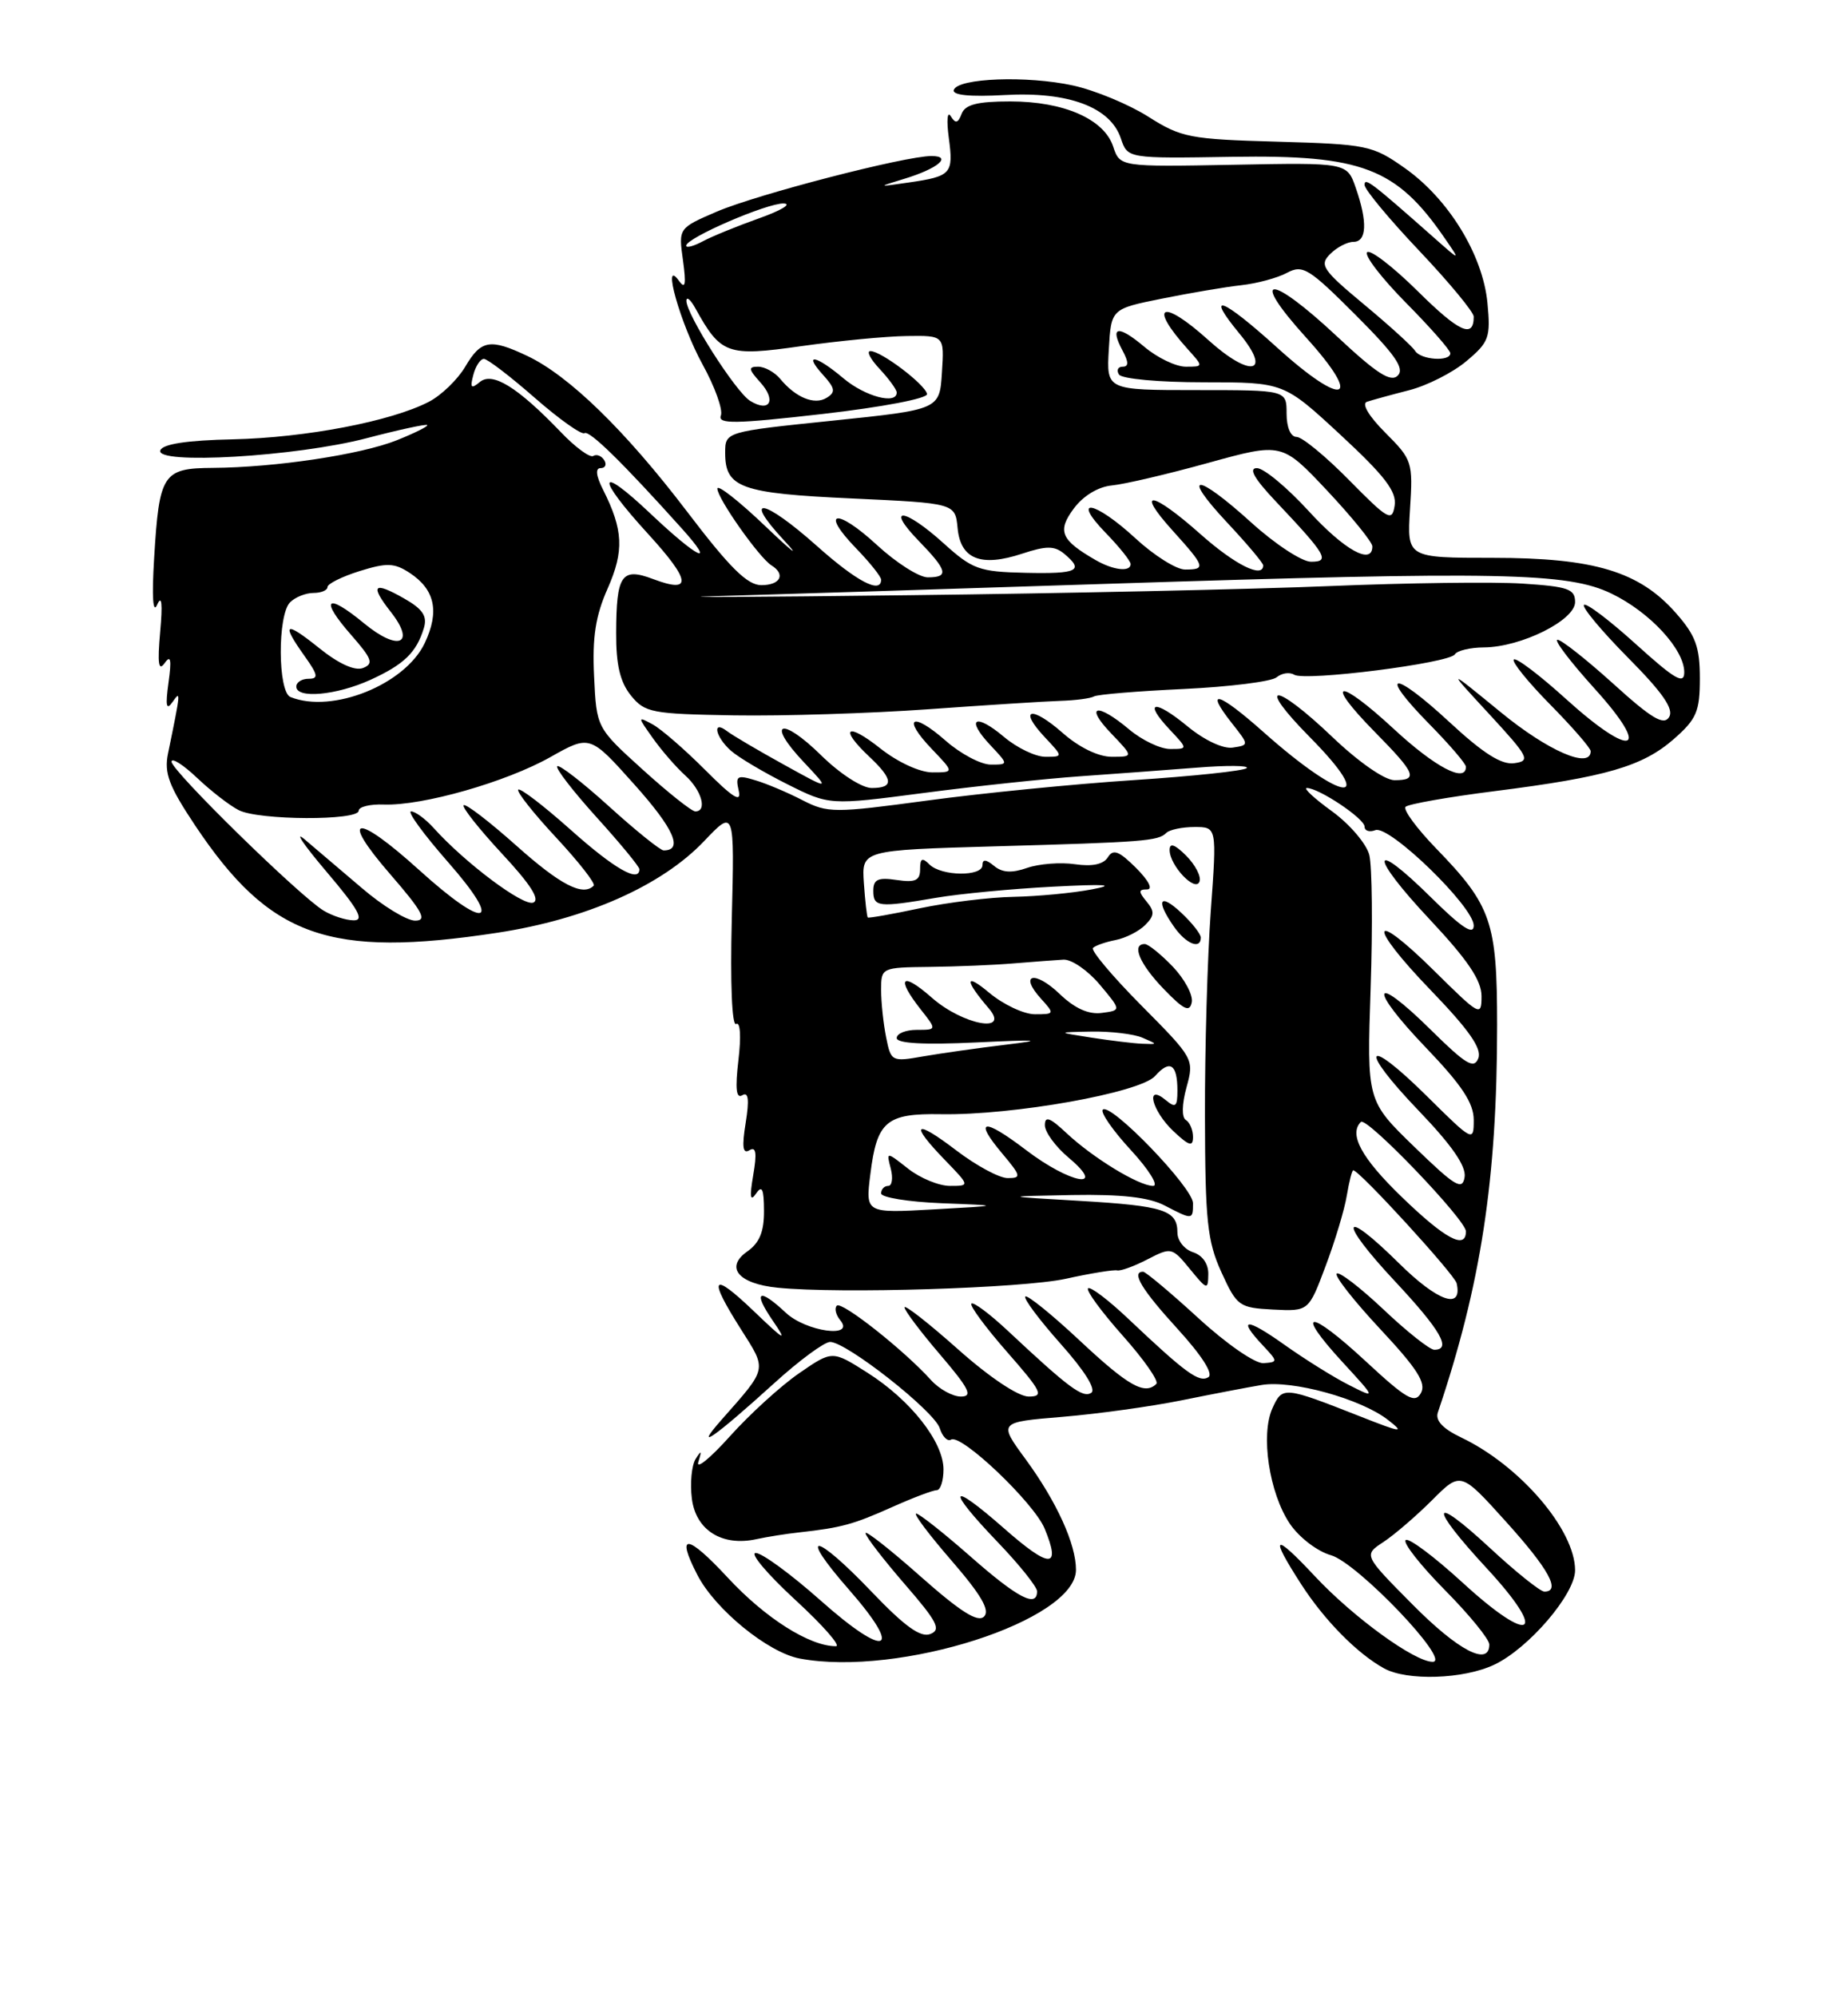 <?xml version="1.0" encoding="UTF-8" standalone="no"?>
<!DOCTYPE svg PUBLIC "-//W3C//DTD SVG 1.1//EN" "http://www.w3.org/Graphics/SVG/1.1/DTD/svg11.dtd" >
<svg xmlns="http://www.w3.org/2000/svg" xmlns:xlink="http://www.w3.org/1999/xlink" version="1.1" viewBox="0 0 237 256">
 <g >
 <path fill="currentColor"
d=" M 191.63 213.37 C 196.05 211.28 202.00 204.33 202.00 201.27 C 202.00 196.08 194.93 187.84 187.40 184.25 C 185.03 183.12 184.05 182.07 184.40 181.04 C 189.93 164.67 192.00 151.16 192.00 131.41 C 192.00 118.17 191.28 116.07 184.20 108.77 C 181.68 106.17 179.91 103.76 180.26 103.41 C 180.61 103.06 185.76 102.15 191.70 101.40 C 205.99 99.59 210.66 98.23 214.67 94.72 C 217.59 92.16 218.00 91.19 218.00 86.93 C 218.00 82.94 217.46 81.45 214.95 78.60 C 210.26 73.25 204.46 71.50 191.47 71.50 C 180.44 71.50 180.44 71.50 180.83 65.27 C 181.22 59.23 181.12 58.92 177.67 55.47 C 175.55 53.35 174.59 51.74 175.30 51.50 C 175.96 51.28 178.39 50.61 180.70 50.02 C 183.02 49.43 186.33 47.75 188.06 46.29 C 190.97 43.85 191.18 43.26 190.76 38.82 C 190.16 32.65 185.77 25.49 180.14 21.53 C 176.02 18.63 175.33 18.49 163.82 18.16 C 152.59 17.85 151.50 17.64 147.27 14.96 C 144.78 13.38 140.44 11.58 137.62 10.96 C 131.75 9.67 122.82 10.00 122.32 11.53 C 122.10 12.20 124.41 12.43 128.86 12.18 C 137.03 11.72 142.41 13.73 143.75 17.75 C 144.61 20.32 144.61 20.32 158.05 20.10 C 174.66 19.84 179.08 21.52 185.26 30.50 C 187.33 33.50 187.33 33.50 183.92 30.48 C 175.85 23.35 175.00 22.70 175.00 23.70 C 175.00 24.28 178.15 28.07 182.00 32.13 C 185.84 36.18 188.99 39.99 189.00 40.58 C 189.01 43.43 187.14 42.59 181.83 37.33 C 178.65 34.19 175.73 31.94 175.33 32.33 C 174.94 32.73 177.18 35.64 180.31 38.81 C 183.44 41.97 186.00 44.88 186.00 45.28 C 186.00 46.39 182.20 46.13 181.48 44.97 C 181.14 44.41 178.19 41.73 174.94 39.03 C 169.59 34.58 169.18 33.96 170.59 32.56 C 171.44 31.70 172.79 31.00 173.57 31.00 C 175.29 31.00 175.40 28.45 173.87 24.07 C 172.75 20.84 172.75 20.84 158.19 21.12 C 143.63 21.39 143.63 21.39 142.76 18.78 C 141.59 15.26 136.43 13.00 129.57 13.00 C 125.35 13.00 123.78 13.40 123.33 14.58 C 122.86 15.81 122.54 15.88 121.93 14.89 C 121.49 14.18 121.38 15.43 121.68 17.67 C 122.30 22.28 122.02 22.60 116.49 23.40 C 112.50 23.98 112.50 23.98 116.00 22.91 C 120.28 21.61 122.19 20.00 119.45 20.00 C 116.05 20.00 97.07 24.92 91.94 27.12 C 87.01 29.24 87.01 29.24 87.59 33.37 C 88.02 36.48 87.89 37.13 87.08 36.00 C 84.80 32.83 87.26 41.54 90.10 46.71 C 91.68 49.57 92.74 52.52 92.45 53.26 C 92.02 54.38 94.27 54.34 105.50 53.06 C 113.17 52.18 118.99 51.07 118.89 50.50 C 118.67 49.29 113.01 45.00 111.63 45.00 C 111.09 45.00 111.63 46.04 112.83 47.31 C 114.02 48.59 115.00 49.94 115.00 50.31 C 115.00 51.90 110.94 50.82 108.18 48.50 C 104.59 45.48 102.97 45.21 105.56 48.06 C 107.11 49.78 107.19 50.27 106.01 50.99 C 104.46 51.95 102.05 50.97 100.05 48.55 C 99.34 47.70 98.07 47.00 97.22 47.00 C 95.94 47.00 95.99 47.33 97.51 49.01 C 99.60 51.32 98.72 52.93 96.20 51.38 C 94.35 50.24 87.98 40.24 88.03 38.54 C 88.05 37.97 88.56 38.40 89.17 39.50 C 92.45 45.43 93.25 45.72 102.74 44.37 C 107.56 43.69 113.66 43.10 116.30 43.07 C 121.11 43.00 121.11 43.00 120.80 47.75 C 120.50 52.50 120.50 52.50 106.75 53.92 C 93.00 55.34 93.00 55.34 93.00 58.05 C 93.00 62.52 95.00 63.24 109.28 63.89 C 122.50 64.50 122.50 64.50 122.81 67.70 C 123.19 71.68 125.81 72.71 131.11 70.96 C 134.20 69.94 135.23 69.95 136.47 70.97 C 139.08 73.14 138.22 73.57 131.52 73.42 C 125.57 73.29 124.72 72.98 121.02 69.64 C 116.00 65.10 113.47 64.83 117.80 69.30 C 121.53 73.14 121.74 74.00 118.98 74.00 C 117.87 74.00 114.93 72.13 112.46 69.85 C 107.25 65.05 105.09 65.43 109.82 70.31 C 111.57 72.12 113.00 73.91 113.00 74.30 C 113.00 76.17 109.87 74.53 104.79 70.00 C 97.94 63.90 95.11 63.40 100.54 69.25 C 102.71 71.59 101.68 70.81 98.24 67.53 C 94.81 64.25 92.00 62.04 92.00 62.63 C 92.00 63.88 97.37 71.49 98.93 72.46 C 100.79 73.61 100.09 75.00 97.64 75.00 C 95.84 75.00 93.59 72.77 88.08 65.53 C 80.20 55.19 72.99 48.17 67.64 45.63 C 62.85 43.36 61.69 43.56 59.66 47.01 C 58.68 48.66 56.58 50.69 54.98 51.51 C 50.14 54.01 39.21 56.10 29.87 56.31 C 24.01 56.43 20.87 56.91 20.56 57.72 C 19.84 59.59 37.99 58.53 47.00 56.17 C 51.12 55.09 54.63 54.33 54.79 54.48 C 54.95 54.63 53.21 55.50 50.91 56.42 C 46.29 58.27 35.29 59.92 27.29 59.97 C 20.88 60.01 20.42 60.71 19.77 71.50 C 19.46 76.53 19.61 78.76 20.16 77.50 C 20.74 76.18 20.87 77.38 20.54 81.00 C 20.18 85.04 20.33 86.10 21.11 85.00 C 21.90 83.88 22.02 84.52 21.61 87.50 C 21.20 90.47 21.33 91.11 22.11 90.00 C 23.20 88.44 23.20 88.54 21.55 96.57 C 21.03 99.10 21.66 100.75 25.01 105.78 C 34.61 120.15 42.19 122.84 63.81 119.55 C 75.19 117.81 84.85 113.53 90.29 107.82 C 94.20 103.71 94.20 103.71 93.85 117.76 C 93.64 126.02 93.87 131.58 94.41 131.25 C 94.94 130.92 95.06 132.86 94.70 135.88 C 94.27 139.55 94.41 140.86 95.20 140.38 C 95.98 139.90 96.11 140.94 95.63 143.92 C 95.13 147.01 95.26 147.95 96.11 147.43 C 96.96 146.91 97.09 147.77 96.60 150.61 C 96.12 153.40 96.21 154.08 96.95 153.00 C 97.73 151.85 97.97 152.36 97.98 155.19 C 98.00 157.86 97.40 159.31 95.84 160.40 C 92.93 162.44 94.70 164.55 99.74 165.05 C 107.69 165.85 131.08 165.12 136.66 163.91 C 139.87 163.20 142.85 162.72 143.28 162.83 C 143.71 162.93 145.46 162.30 147.17 161.41 C 150.21 159.84 150.32 159.87 152.60 162.65 C 154.80 165.34 154.93 165.38 154.96 163.32 C 154.99 161.99 154.21 160.89 153.00 160.50 C 151.90 160.15 151.00 159.02 151.00 157.99 C 151.00 155.11 149.30 154.56 138.50 153.92 C 128.50 153.34 128.50 153.34 137.50 153.17 C 143.81 153.06 147.36 153.46 149.36 154.51 C 152.95 156.38 153.00 156.37 153.00 154.22 C 153.00 152.23 142.41 141.26 141.43 142.23 C 141.10 142.57 142.72 144.91 145.04 147.42 C 147.36 149.94 148.63 152.00 147.88 152.00 C 146.03 151.99 140.15 148.40 136.75 145.21 C 134.64 143.23 134.00 143.00 134.00 144.22 C 134.00 145.10 135.38 146.99 137.08 148.41 C 142.07 152.61 137.24 151.72 131.58 147.40 C 126.09 143.22 124.80 143.42 128.55 147.87 C 130.96 150.74 131.01 151.00 129.23 151.00 C 128.16 151.00 125.20 149.40 122.64 147.45 C 117.27 143.35 116.58 143.94 121.20 148.70 C 124.39 152.00 124.39 152.00 121.83 152.00 C 120.42 152.00 118.01 151.01 116.46 149.79 C 113.66 147.59 113.66 147.59 114.24 149.79 C 114.55 151.01 114.40 152.00 113.91 152.00 C 113.41 152.00 113.00 152.43 113.00 152.96 C 113.00 153.48 116.49 154.05 120.75 154.22 C 128.50 154.52 128.50 154.52 119.75 155.01 C 110.99 155.50 110.99 155.50 111.62 150.50 C 112.46 143.71 113.66 142.69 120.68 142.81 C 129.92 142.97 146.22 140.06 148.13 137.92 C 150.04 135.76 151.00 136.39 151.00 139.79 C 151.00 141.86 150.76 142.05 149.50 141.00 C 146.82 138.78 147.72 142.39 150.50 145.00 C 152.50 146.88 153.00 147.02 153.00 145.73 C 153.00 144.84 152.59 143.86 152.08 143.55 C 151.53 143.21 151.57 141.54 152.17 139.35 C 153.16 135.76 153.10 135.65 146.39 128.89 C 142.66 125.13 139.86 121.80 140.17 121.50 C 140.48 121.19 141.78 120.74 143.06 120.49 C 144.34 120.24 146.05 119.38 146.86 118.57 C 148.07 117.36 148.10 116.82 147.04 115.55 C 145.99 114.28 146.00 114.00 147.10 114.00 C 147.90 114.00 147.31 112.86 145.70 111.25 C 143.51 109.07 142.76 108.78 142.08 109.88 C 141.51 110.79 140.08 111.09 137.87 110.77 C 136.02 110.50 133.26 110.71 131.73 111.24 C 129.76 111.93 128.53 111.86 127.48 110.98 C 126.45 110.13 126.00 110.10 126.00 110.88 C 126.00 112.38 120.72 112.32 119.20 110.80 C 118.27 109.87 118.00 110.00 118.00 111.41 C 118.00 112.86 117.39 113.14 115.00 112.79 C 112.60 112.43 112.00 112.71 112.00 114.17 C 112.00 116.27 112.64 116.34 120.07 115.07 C 123.05 114.56 129.78 113.92 135.00 113.65 C 141.85 113.29 143.24 113.39 140.00 114.00 C 137.53 114.47 133.03 114.89 130.00 114.95 C 126.97 115.00 121.58 115.66 118.00 116.41 C 114.42 117.17 111.41 117.70 111.29 117.60 C 111.18 117.50 110.95 115.52 110.79 113.19 C 110.50 108.97 110.50 108.97 127.50 108.48 C 146.75 107.94 148.54 107.80 149.58 106.75 C 150.00 106.34 151.62 106.00 153.20 106.00 C 156.06 106.00 156.06 106.00 155.28 116.75 C 154.85 122.66 154.51 134.47 154.53 143.00 C 154.56 156.51 154.83 159.08 156.64 163.06 C 158.63 167.42 158.91 167.62 163.27 167.85 C 167.83 168.08 167.83 168.08 170.00 162.29 C 171.20 159.11 172.43 155.04 172.72 153.25 C 173.02 151.46 173.39 150.00 173.55 150.00 C 174.33 150.00 186.54 163.34 186.81 164.48 C 187.60 167.95 184.40 166.84 179.43 161.93 C 171.94 154.53 171.55 156.38 178.94 164.27 C 184.77 170.51 186.20 173.00 183.94 173.00 C 183.36 173.00 180.43 170.68 177.43 167.84 C 174.43 165.01 171.73 162.94 171.43 163.24 C 171.12 163.54 173.64 166.74 177.01 170.35 C 181.77 175.44 182.94 177.28 182.23 178.55 C 181.46 179.94 180.37 179.32 175.13 174.46 C 167.84 167.71 165.93 167.79 172.16 174.57 C 176.50 179.29 176.50 179.29 173.00 177.52 C 171.07 176.55 167.36 174.23 164.75 172.38 C 159.79 168.85 158.61 168.89 161.98 172.47 C 163.90 174.52 163.90 174.58 162.05 174.72 C 160.98 174.80 157.30 172.26 153.67 168.93 C 150.11 165.67 146.92 163.00 146.60 163.00 C 145.03 163.00 146.43 165.31 151.03 170.34 C 154.13 173.74 155.64 176.10 154.97 176.52 C 153.78 177.25 152.06 175.99 144.77 169.10 C 142.17 166.63 139.82 164.85 139.54 165.13 C 139.26 165.41 141.26 168.13 143.98 171.19 C 146.70 174.24 148.64 177.02 148.30 177.37 C 146.82 178.85 144.70 177.65 138.51 171.86 C 134.90 168.48 131.74 165.93 131.49 166.18 C 131.24 166.43 133.28 169.16 136.03 172.25 C 139.12 175.72 140.62 178.12 139.94 178.53 C 138.85 179.21 137.07 177.89 129.27 170.59 C 126.94 168.41 124.83 166.83 124.58 167.09 C 124.33 167.34 126.38 170.12 129.14 173.27 C 133.63 178.39 133.92 179.00 131.92 179.00 C 130.59 179.00 126.89 176.53 122.84 172.92 C 119.08 169.58 116.00 167.17 116.00 167.57 C 116.00 167.96 118.06 170.70 120.58 173.64 C 124.31 178.01 124.80 179.00 123.23 179.00 C 122.18 179.00 120.45 178.05 119.40 176.89 C 115.96 173.07 107.93 166.73 107.32 167.35 C 106.99 167.68 107.19 168.53 107.77 169.23 C 109.71 171.57 103.35 170.68 100.77 168.25 C 97.31 165.01 96.51 165.48 99.09 169.25 C 101.02 172.07 100.70 171.91 96.66 168.04 C 91.26 162.88 90.74 163.63 95.04 170.40 C 98.38 175.67 98.47 175.26 92.55 181.96 C 88.80 186.21 91.59 184.27 99.31 177.27 C 102.50 174.37 105.72 172.00 106.46 172.00 C 108.56 172.00 119.82 180.86 120.52 183.06 C 120.86 184.14 121.52 184.80 121.97 184.52 C 123.25 183.72 132.59 192.60 133.97 195.92 C 136.11 201.10 134.67 201.09 128.75 195.88 C 121.67 189.67 121.26 190.68 128.00 197.71 C 130.75 200.58 133.00 203.39 133.00 203.96 C 133.00 206.12 130.52 204.83 124.46 199.50 C 121.01 196.47 117.88 194.00 117.50 194.00 C 117.11 194.00 119.16 196.72 122.05 200.05 C 125.85 204.44 126.99 206.41 126.20 207.20 C 125.40 208.00 123.16 206.57 118.05 202.05 C 114.17 198.61 111.00 196.12 111.00 196.51 C 111.00 196.91 113.25 199.83 116.00 203.01 C 120.22 207.87 120.74 208.89 119.30 209.44 C 118.05 209.92 116.01 208.44 111.81 204.05 C 104.47 196.36 102.19 196.12 108.87 203.74 C 115.96 211.83 113.72 212.68 105.23 205.13 C 101.43 201.76 97.69 199.02 96.91 199.05 C 96.14 199.07 98.42 201.77 101.98 205.05 C 105.54 208.32 107.89 211.00 107.20 211.00 C 103.83 211.00 98.16 207.41 93.35 202.23 C 88.11 196.58 86.63 196.45 89.44 201.87 C 91.72 206.29 98.50 211.82 102.57 212.58 C 115.31 214.97 137.97 207.70 137.99 201.22 C 138.00 197.92 135.52 192.48 131.53 187.03 C 128.04 182.28 128.04 182.28 136.27 181.60 C 140.80 181.22 147.65 180.27 151.50 179.49 C 155.35 178.71 159.98 177.82 161.78 177.52 C 165.71 176.85 174.52 179.28 178.00 181.99 C 180.20 183.70 179.78 183.65 174.50 181.57 C 164.64 177.69 164.47 177.67 163.19 180.49 C 161.64 183.88 162.77 191.36 165.41 195.29 C 166.60 197.05 168.93 198.84 170.70 199.34 C 174.10 200.32 186.21 213.00 183.74 213.00 C 181.41 213.00 173.54 207.28 168.63 202.03 C 163.32 196.36 162.76 196.68 166.87 203.05 C 169.84 207.66 174.04 211.93 177.50 213.84 C 180.46 215.47 187.71 215.23 191.63 213.37 Z  M 102.50 196.41 C 107.91 195.81 109.44 195.39 114.38 193.18 C 117.06 191.98 119.65 191.00 120.13 191.00 C 120.61 191.00 121.00 189.80 121.00 188.34 C 121.00 184.81 116.78 179.45 111.24 175.94 C 106.74 173.08 106.74 173.08 102.50 176.00 C 100.17 177.60 96.17 181.24 93.61 184.09 C 91.06 186.93 89.23 188.41 89.56 187.38 C 90.02 185.91 89.95 185.83 89.21 187.00 C 88.70 187.82 88.48 190.11 88.73 192.09 C 89.24 196.13 92.60 198.24 97.00 197.28 C 98.38 196.98 100.85 196.59 102.50 196.41 Z  M 150.41 123.90 C 148.88 122.31 147.26 121.00 146.81 121.00 C 145.07 121.00 146.15 123.56 149.25 126.77 C 151.83 129.44 152.57 129.79 152.84 128.47 C 153.03 127.55 151.93 125.50 150.41 123.90 Z  M 154.00 120.17 C 154.00 119.72 152.88 118.29 151.50 117.00 C 148.70 114.37 148.17 115.37 150.56 118.78 C 152.10 120.99 154.00 121.75 154.00 120.17 Z  M 152.12 109.67 C 150.65 108.21 150.00 107.99 150.00 108.95 C 150.00 110.95 153.35 114.46 153.84 112.97 C 154.06 112.32 153.28 110.84 152.12 109.67 Z  M 181.16 205.66 C 174.87 199.32 174.87 199.32 177.41 197.65 C 178.80 196.74 181.60 194.33 183.64 192.30 C 187.33 188.60 187.33 188.60 193.15 195.05 C 198.64 201.13 200.21 204.00 198.06 204.00 C 197.54 204.00 194.39 201.48 191.06 198.39 C 183.43 191.33 183.18 192.92 190.65 200.99 C 198.64 209.62 196.46 210.99 187.63 202.90 C 183.94 199.52 180.63 197.04 180.27 197.40 C 179.91 197.76 182.18 200.64 185.31 203.81 C 188.44 206.97 191.00 210.11 191.00 210.78 C 191.00 213.64 187.01 211.57 181.16 205.66 Z  M 179.75 153.40 C 174.60 148.42 172.95 145.38 174.53 143.80 C 175.26 143.08 188.00 156.35 188.00 157.83 C 188.00 160.23 185.33 158.80 179.75 153.40 Z  M 181.39 147.00 C 175.29 141.09 175.29 141.09 175.78 126.65 C 176.05 118.70 175.97 111.03 175.61 109.59 C 175.25 108.16 173.10 105.64 170.83 103.99 C 168.56 102.35 167.10 101.00 167.60 101.00 C 169.15 101.01 175.00 104.92 175.00 105.95 C 175.00 106.49 175.63 106.70 176.39 106.40 C 178.18 105.72 189.00 116.21 189.00 118.63 C 189.00 119.93 187.47 118.92 183.52 115.02 C 175.66 107.26 175.56 109.55 183.40 117.89 C 188.24 123.05 190.00 125.66 190.00 127.68 C 190.00 130.34 189.79 130.22 184.03 124.53 C 175.70 116.28 175.24 118.37 183.49 126.92 C 188.39 132.00 190.07 134.39 189.59 135.64 C 189.04 137.07 188.00 136.44 183.49 131.99 C 175.91 124.51 175.39 126.49 182.88 134.29 C 187.48 139.09 189.00 141.38 189.00 143.55 C 189.00 146.39 188.91 146.35 183.03 140.53 C 175.02 132.60 174.10 134.19 181.96 142.38 C 186.21 146.81 188.06 149.48 187.83 150.88 C 187.55 152.63 186.62 152.07 181.39 147.00 Z  M 113.64 132.94 C 113.29 131.19 113.00 128.46 113.00 126.88 C 113.00 124.02 113.05 124.00 119.25 123.93 C 122.69 123.89 127.53 123.69 130.00 123.48 C 132.47 123.28 135.35 123.06 136.38 123.00 C 137.42 122.94 139.51 124.38 141.04 126.20 C 143.81 129.50 143.81 129.50 141.29 129.83 C 139.60 130.05 137.83 129.25 135.90 127.40 C 132.69 124.33 130.64 124.84 133.49 127.99 C 135.27 129.95 135.25 130.00 132.73 130.00 C 131.31 130.00 128.68 128.76 126.87 127.25 C 123.71 124.60 123.68 125.61 126.81 129.25 C 129.60 132.51 123.49 131.37 119.53 127.90 C 115.63 124.47 114.84 125.26 118.07 129.37 C 120.15 132.00 120.15 132.00 117.57 132.00 C 116.16 132.00 115.00 132.47 115.00 133.05 C 115.00 133.74 118.48 133.93 125.25 133.61 C 133.19 133.23 134.03 133.30 129.00 133.90 C 125.42 134.33 120.65 135.01 118.39 135.40 C 114.36 136.11 114.26 136.06 113.64 132.94 Z  M 140.00 133.00 C 135.50 132.30 135.50 132.30 140.00 132.22 C 142.47 132.18 145.40 132.53 146.50 133.00 C 148.50 133.86 148.50 133.86 146.50 133.78 C 145.40 133.74 142.47 133.38 140.00 133.00 Z  M 41.49 116.71 C 38.40 114.84 22.00 98.79 22.00 97.63 C 22.00 97.07 23.46 97.99 25.25 99.68 C 27.04 101.38 29.45 103.25 30.62 103.84 C 33.16 105.15 46.00 105.21 46.00 103.91 C 46.00 103.41 47.46 103.05 49.25 103.12 C 54.20 103.29 64.90 100.24 70.58 97.04 C 75.66 94.18 75.66 94.18 81.39 100.59 C 86.43 106.22 87.66 109.00 85.11 109.00 C 84.69 109.00 81.54 106.47 78.13 103.38 C 74.71 100.28 71.71 97.96 71.46 98.21 C 71.21 98.46 73.48 101.40 76.50 104.74 C 79.53 108.08 82.00 111.08 82.00 111.41 C 82.00 113.19 78.79 111.36 73.20 106.37 C 69.74 103.29 66.71 100.96 66.46 101.21 C 66.22 101.45 68.40 104.22 71.32 107.35 C 74.23 110.48 76.41 113.26 76.14 113.52 C 74.75 114.92 71.87 113.43 66.20 108.37 C 62.74 105.29 59.71 102.96 59.46 103.21 C 59.22 103.45 61.43 106.24 64.37 109.41 C 68.05 113.36 69.31 115.33 68.38 115.69 C 67.09 116.18 59.66 110.62 55.60 106.11 C 54.55 104.95 53.25 104.00 52.72 104.00 C 52.19 104.00 54.32 106.92 57.46 110.50 C 64.67 118.71 62.38 119.32 53.74 111.50 C 45.62 104.16 43.46 104.45 50.00 112.00 C 54.21 116.85 54.82 118.00 53.24 118.00 C 52.16 118.00 49.08 116.12 46.39 113.81 C 43.70 111.51 40.39 108.70 39.04 107.56 C 37.69 106.43 38.97 108.31 41.89 111.75 C 45.96 116.54 46.77 117.99 45.35 117.96 C 44.33 117.95 42.60 117.38 41.49 116.71 Z  M 82.42 98.64 C 76.50 93.28 76.50 93.28 76.19 86.67 C 75.95 81.68 76.37 78.94 77.93 75.43 C 80.06 70.60 79.94 67.92 77.33 62.75 C 76.43 60.96 76.33 60.00 77.03 60.00 C 77.63 60.00 77.84 59.54 77.49 58.98 C 77.14 58.42 76.51 58.18 76.09 58.44 C 75.66 58.71 73.78 57.33 71.91 55.37 C 66.37 49.61 63.16 47.62 61.54 48.96 C 60.42 49.89 60.26 49.72 60.70 48.06 C 60.99 46.93 61.60 46.00 62.06 46.00 C 62.51 46.00 65.44 48.24 68.57 50.98 C 71.70 53.72 74.58 55.76 74.96 55.52 C 75.60 55.13 79.83 59.27 87.45 67.75 C 91.95 72.75 89.52 71.60 83.44 65.85 C 76.56 59.34 76.35 61.04 83.13 68.45 C 88.63 74.47 88.81 76.12 83.76 74.22 C 79.71 72.69 79.04 73.67 79.02 81.14 C 79.00 85.22 79.53 87.43 80.91 89.14 C 82.70 91.35 83.56 91.51 94.16 91.69 C 100.40 91.79 111.58 91.44 119.00 90.91 C 126.42 90.38 134.07 89.89 136.00 89.83 C 137.93 89.77 139.86 89.52 140.31 89.26 C 140.76 89.01 145.93 88.58 151.81 88.31 C 157.69 88.03 163.04 87.36 163.71 86.82 C 164.37 86.27 165.39 86.12 165.97 86.48 C 167.37 87.35 185.88 85.00 186.58 83.87 C 186.87 83.39 188.55 82.99 190.31 82.98 C 195.07 82.95 202.00 79.50 202.00 77.17 C 202.00 75.49 201.11 75.18 195.25 74.80 C 191.54 74.56 180.40 74.71 170.50 75.12 C 160.60 75.53 136.30 76.06 116.50 76.29 C 96.70 76.53 85.45 76.59 91.50 76.42 C 97.55 76.25 120.28 75.54 142.00 74.83 C 192.47 73.20 201.06 73.37 206.68 76.09 C 211.59 78.46 216.00 83.23 216.00 86.16 C 216.00 87.78 214.82 87.10 209.83 82.59 C 206.44 79.52 203.43 77.24 203.14 77.53 C 202.85 77.82 205.38 80.85 208.77 84.28 C 213.25 88.79 214.69 90.89 214.06 91.91 C 213.37 93.02 211.83 92.11 206.92 87.66 C 203.48 84.55 200.25 82.00 199.75 82.00 C 199.24 82.00 201.38 84.81 204.49 88.25 C 211.92 96.45 209.42 97.36 200.82 89.58 C 197.43 86.51 194.43 84.24 194.14 84.53 C 193.85 84.81 195.95 87.41 198.81 90.31 C 201.66 93.20 204.00 95.89 204.00 96.28 C 204.00 98.63 198.54 96.27 192.47 91.29 C 185.50 85.59 185.50 85.59 191.00 91.54 C 196.07 97.04 196.32 97.53 194.21 97.82 C 192.57 98.06 190.22 96.57 185.85 92.52 C 178.59 85.80 176.63 86.02 183.31 92.81 C 185.89 95.43 188.00 97.89 188.00 98.28 C 188.00 100.41 184.07 98.35 178.77 93.45 C 171.57 86.78 169.67 87.06 176.31 93.81 C 181.58 99.16 181.93 100.00 178.84 100.00 C 177.59 100.00 174.26 97.69 170.91 94.50 C 163.42 87.35 160.92 87.33 167.98 94.48 C 176.80 103.41 172.29 102.94 162.07 93.86 C 156.24 88.68 154.40 88.15 157.99 92.70 C 160.20 95.50 160.20 95.50 158.10 95.82 C 156.87 96.01 154.46 94.88 152.30 93.10 C 148.03 89.58 146.56 89.84 150.00 93.50 C 152.35 96.00 152.35 96.00 150.07 96.00 C 148.81 96.00 146.45 94.87 144.82 93.50 C 140.67 90.01 139.02 90.37 142.50 94.00 C 145.37 97.00 145.37 97.00 142.57 97.00 C 140.87 97.00 138.39 95.80 136.28 93.94 C 132.24 90.39 130.54 90.81 134.00 94.50 C 136.35 97.00 136.35 97.00 134.07 97.00 C 132.81 97.00 130.43 95.86 128.77 94.46 C 125.06 91.33 123.79 92.08 127.00 95.50 C 129.35 98.00 129.35 98.00 127.06 98.00 C 125.80 98.00 123.19 96.62 121.28 94.94 C 116.95 91.14 115.62 91.95 119.51 96.01 C 122.37 99.00 122.37 99.00 119.58 99.00 C 117.97 99.00 115.14 97.70 112.89 95.92 C 108.58 92.50 107.56 93.30 111.50 97.00 C 114.58 99.90 114.66 101.00 111.79 101.00 C 110.54 101.00 107.72 99.18 105.31 96.81 C 100.16 91.76 98.20 92.51 103.07 97.67 C 106.50 101.31 106.50 101.31 100.50 97.99 C 97.20 96.17 93.94 94.25 93.25 93.72 C 91.28 92.20 91.73 94.45 93.75 96.23 C 94.71 97.08 97.95 99.00 100.94 100.50 C 106.37 103.22 106.37 103.22 118.44 101.64 C 125.07 100.77 134.10 99.81 138.50 99.50 C 142.90 99.19 149.65 98.69 153.50 98.39 C 157.35 98.08 160.22 98.11 159.88 98.45 C 159.54 98.80 153.01 99.49 145.38 99.99 C 137.75 100.49 125.84 101.67 118.91 102.61 C 106.96 104.22 106.15 104.22 102.91 102.56 C 101.04 101.59 98.32 100.44 96.87 100.01 C 94.53 99.30 94.30 99.44 94.74 101.35 C 95.11 102.95 94.02 102.28 90.44 98.69 C 87.80 96.05 84.76 93.41 83.67 92.83 C 81.75 91.79 81.75 91.84 83.74 94.63 C 84.86 96.21 86.73 98.36 87.89 99.40 C 89.99 101.30 90.74 104.00 89.17 104.00 C 88.71 104.00 85.68 101.59 82.42 98.64 Z  M 37.25 89.34 C 35.62 88.68 35.58 78.82 37.20 77.20 C 37.86 76.54 39.21 76.00 40.20 76.00 C 41.19 76.00 42.00 75.66 42.00 75.24 C 42.00 74.83 43.85 73.91 46.11 73.20 C 49.61 72.11 50.57 72.14 52.54 73.43 C 55.78 75.56 56.39 78.38 54.47 82.43 C 51.94 87.75 42.61 91.50 37.25 89.34 Z  M 47.50 87.14 C 51.82 85.17 53.41 83.63 54.36 80.50 C 54.82 78.98 54.22 78.07 51.85 76.72 C 47.90 74.47 47.40 74.96 50.11 78.42 C 53.38 82.58 51.10 83.54 46.66 79.87 C 41.84 75.90 40.95 76.73 45.04 81.39 C 47.72 84.45 47.95 85.08 46.55 85.62 C 45.51 86.02 43.44 85.08 40.95 83.08 C 36.53 79.53 36.01 79.81 39.07 84.10 C 40.79 86.52 40.88 87.00 39.57 87.00 C 38.71 87.00 38.00 87.45 38.00 88.00 C 38.00 89.59 43.14 89.12 47.50 87.14 Z  M 140.50 71.78 C 136.04 69.21 135.56 68.07 137.71 65.18 C 138.92 63.55 140.83 62.39 142.60 62.22 C 144.19 62.07 149.75 60.77 154.95 59.33 C 164.40 56.72 164.40 56.72 170.20 62.88 C 173.39 66.28 176.00 69.49 176.00 70.03 C 176.00 72.50 172.41 70.51 167.83 65.50 C 165.06 62.48 162.08 60.00 161.19 60.00 C 160.09 60.00 160.85 61.34 163.60 64.25 C 170.13 71.16 170.62 72.00 168.13 72.00 C 166.97 72.00 163.54 69.75 160.50 67.00 C 153.39 60.56 151.35 60.53 157.36 66.96 C 159.91 69.68 162.00 72.16 162.00 72.46 C 162.00 74.19 158.41 72.41 154.00 68.50 C 147.72 62.92 145.52 62.62 150.38 68.00 C 154.58 72.65 154.69 73.00 151.98 73.00 C 150.87 73.00 148.00 71.20 145.62 69.00 C 140.40 64.19 137.27 63.62 141.80 68.30 C 143.56 70.11 145.00 71.91 145.00 72.30 C 145.00 73.35 142.76 73.09 140.50 71.78 Z  M 173.03 61.55 C 170.03 58.50 166.99 56.00 166.28 56.00 C 165.52 56.00 165.00 54.78 165.00 53.00 C 165.00 50.00 165.00 50.00 153.45 50.00 C 141.90 50.00 141.90 50.00 142.20 44.80 C 142.50 39.59 142.50 39.59 149.00 38.28 C 152.57 37.56 157.15 36.78 159.16 36.56 C 161.18 36.34 163.83 35.63 165.05 34.97 C 167.07 33.89 167.85 34.37 173.85 40.37 C 178.90 45.42 180.17 47.23 179.26 48.14 C 178.36 49.04 176.55 47.87 171.51 43.16 C 162.80 35.01 160.09 35.07 167.49 43.25 C 174.92 51.45 172.42 52.36 163.82 44.58 C 156.73 38.16 154.45 37.30 158.95 42.75 C 163.20 47.89 160.38 48.48 154.96 43.58 C 149.02 38.22 147.18 39.04 152.32 44.75 C 154.35 47.00 154.35 47.00 152.07 47.00 C 150.81 47.00 148.43 45.86 146.77 44.46 C 143.38 41.61 142.28 41.79 143.95 44.91 C 144.76 46.41 144.76 47.00 143.98 47.00 C 143.37 47.00 143.16 47.45 143.50 48.00 C 143.85 48.56 148.62 49.00 154.38 49.00 C 164.64 49.00 164.64 49.00 171.93 55.75 C 177.60 61.00 179.14 63.01 178.86 64.80 C 178.53 66.91 178.05 66.64 173.03 61.55 Z  M 88.00 31.49 C 88.00 30.50 98.38 26.02 100.50 26.08 C 101.60 26.12 100.20 26.97 97.38 27.97 C 94.57 28.97 91.30 30.30 90.13 30.93 C 88.96 31.56 88.00 31.81 88.00 31.49 Z "/>
</g>
</svg>